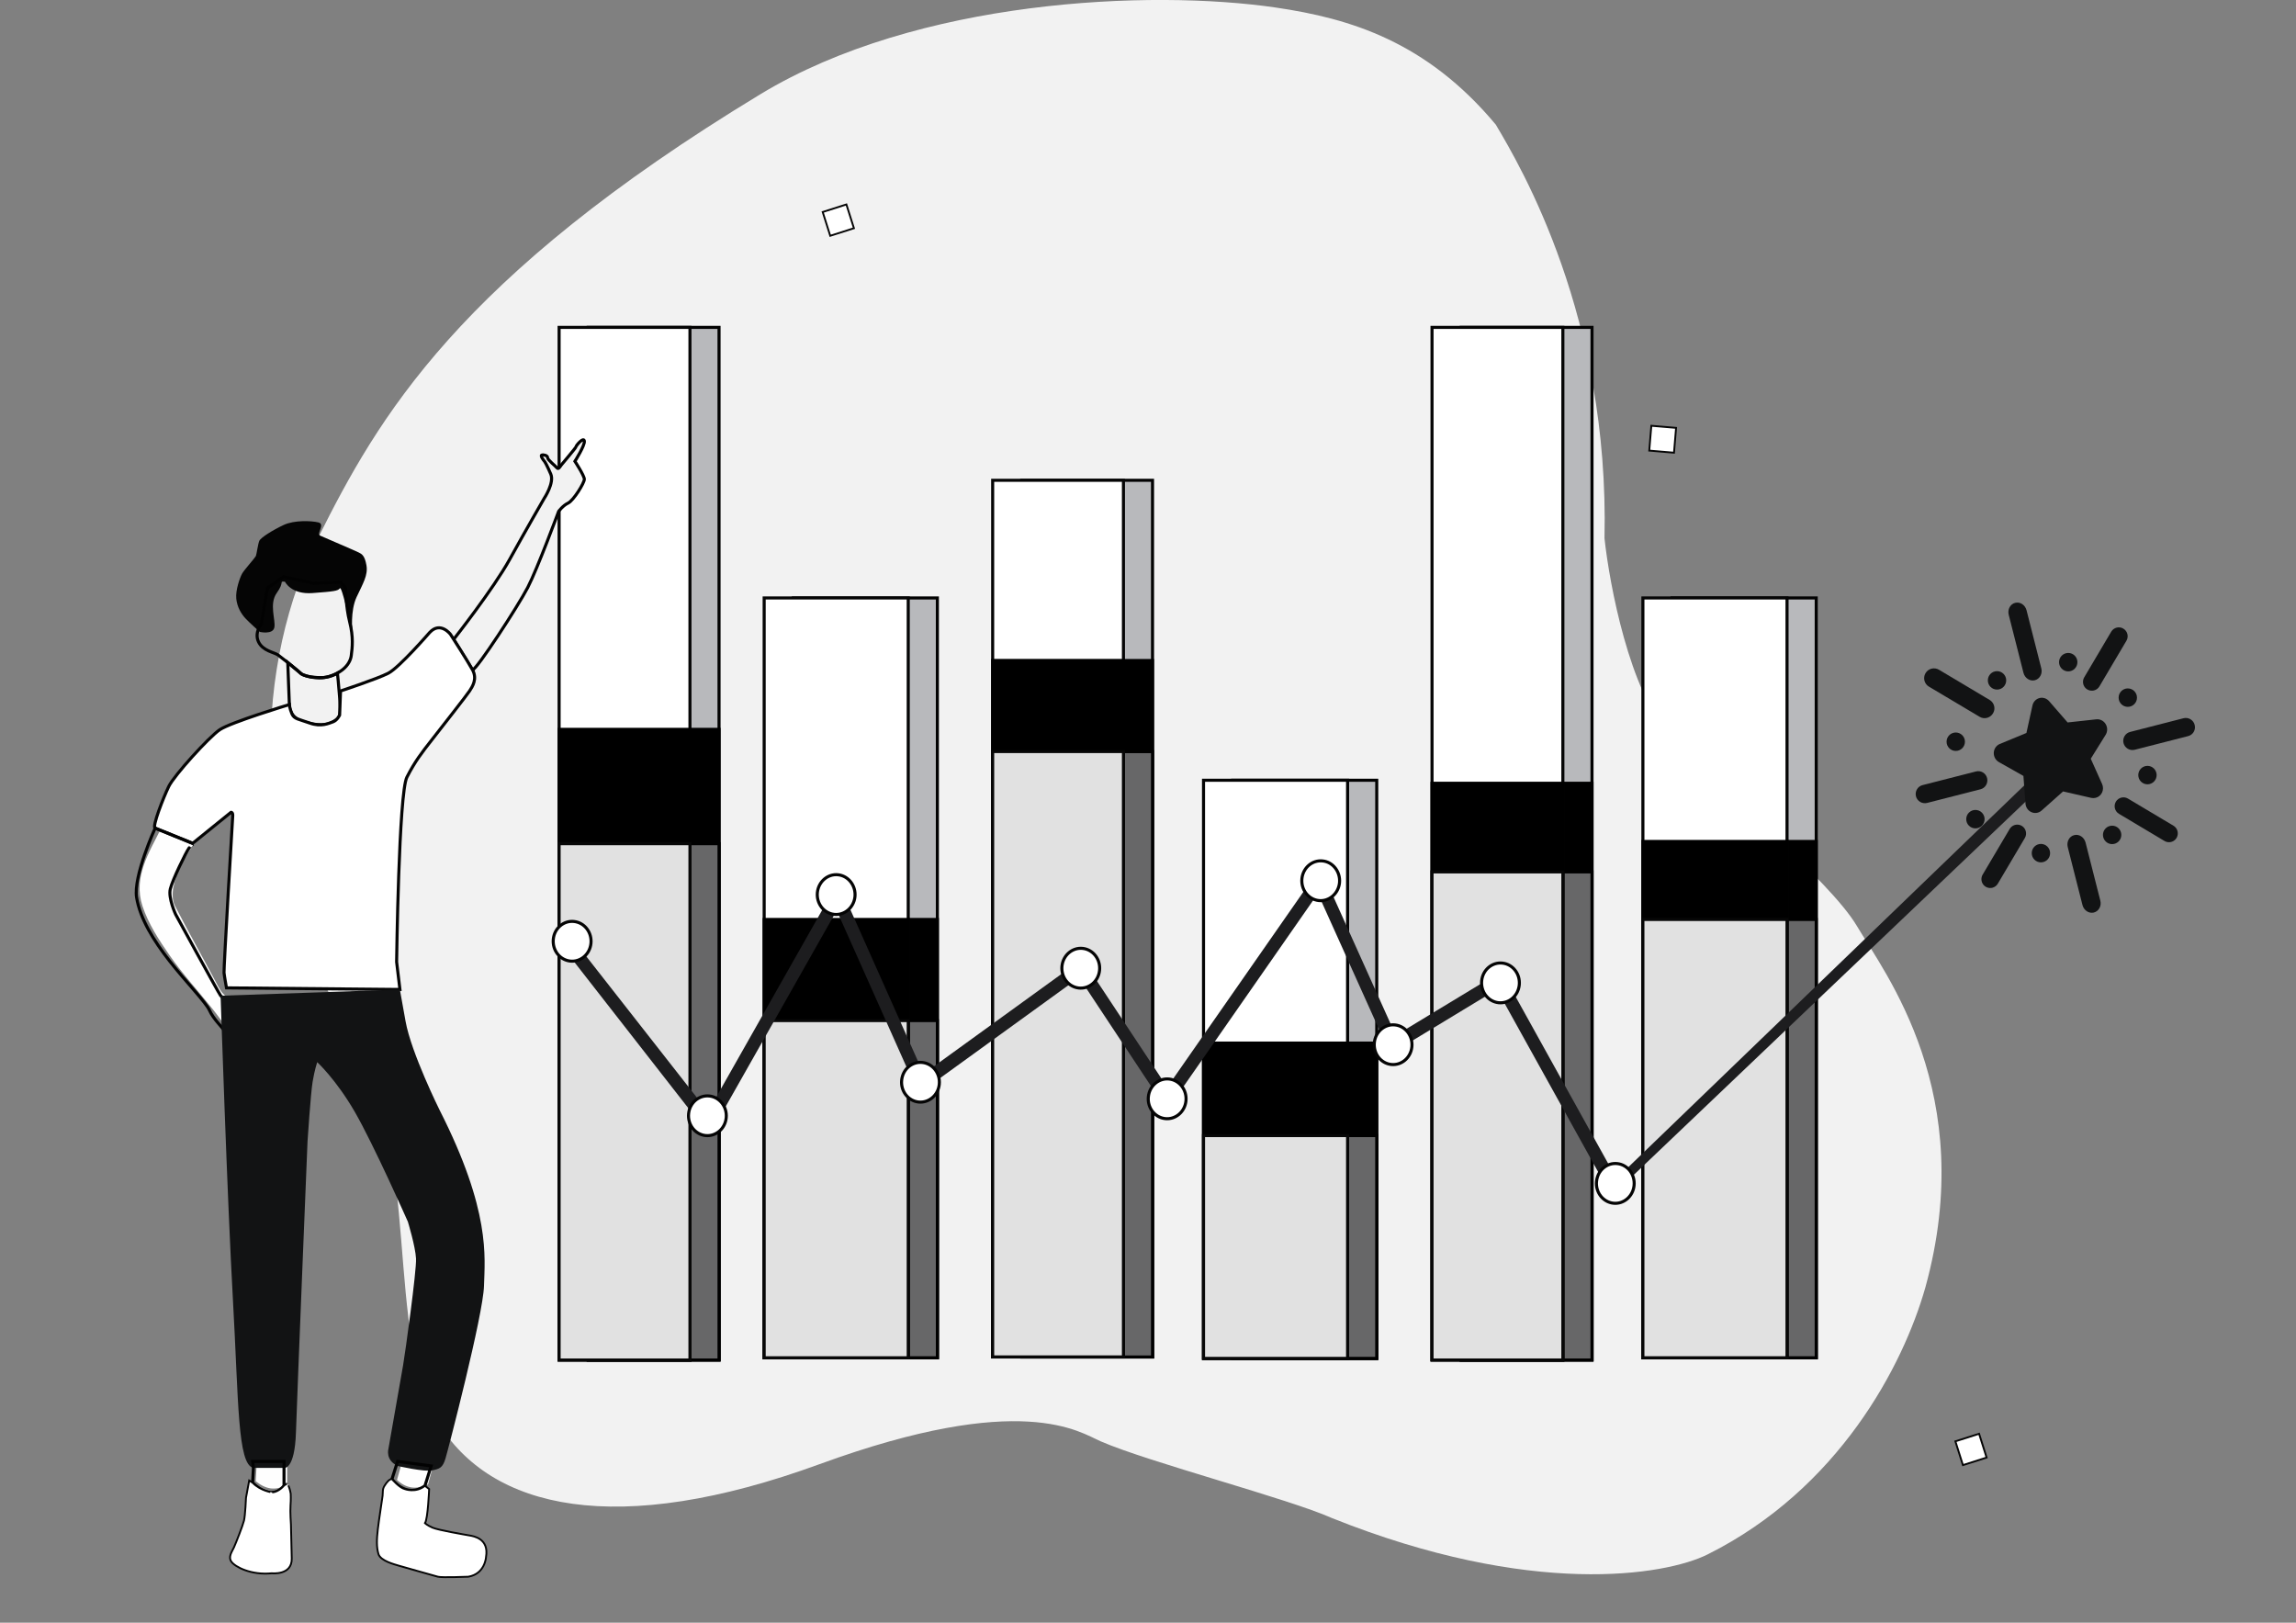 <svg width="375" height="265" viewBox="0 0 375 265" fill="none" xmlns="http://www.w3.org/2000/svg">
<rect x="0" y="0" width="375" height="265" fill="#808080" stroke="none"/>
<g clip-path="url(#clip0_8101_222255)">
<path d="M262.059 87.912C262.869 51.845 248.489 27.383 244.299 20.347C232.979 6.785 220.519 3.011 208.379 1.234C187.879 -1.767 149.809 -0.131 124.209 15.378C74.749 45.351 61.749 68.227 51.919 87.912C42.089 107.596 39.249 138.512 57.789 169.68C68.869 188.31 62.789 217.832 71.489 232.216C80.189 246.6 100.789 251.188 133.879 239.102C166.969 227.016 176.369 233.912 179.789 235.388C187.649 238.801 210.429 244.733 217.549 247.915C250.069 260.934 271.999 257.301 278.899 253.848C300.289 243.167 310.829 223.082 314.469 210.233C323.189 178.644 307.849 158.93 303.299 151.251C298.749 143.562 280.689 128.926 272.619 119.983C266.179 112.826 262.889 95.621 262.059 87.912Z" fill="#F2F2F2"/>
<path d="M117.438 53.463H96.068V222.1H117.438V53.463Z" fill="#B8B9BC" stroke="#020202" stroke-width="0.5" stroke-miterlimit="10"/>
<path d="M117.439 119.109H96.069V222.098H117.439V119.109Z" fill="black" stroke="black" stroke-width="0.5" stroke-miterlimit="10"/>
<path d="M117.438 137.782H96.068V222.1H117.438V137.782Z" fill="#676768" stroke="black" stroke-width="0.5" stroke-miterlimit="10"/>
<path d="M153.098 97.65H129.568V221.738H153.098V97.65Z" fill="#B8B9BC" stroke="#020202" stroke-width="0.5" stroke-miterlimit="10"/>
<path d="M153.099 150.156H129.569V221.736H153.099V150.156Z" fill="black" stroke="black" stroke-width="0.5" stroke-miterlimit="10"/>
<path d="M153.099 166.669H129.569V221.737H153.099V166.669Z" fill="#676768" stroke="black" stroke-width="0.5" stroke-miterlimit="10"/>
<path d="M188.239 78.436H166.879V221.606H188.239V78.436Z" fill="#B8B9BC" stroke="#020202" stroke-width="0.5" stroke-miterlimit="10"/>
<path d="M188.239 107.868H166.879V221.607H188.239V107.868Z" fill="black" stroke="black" stroke-width="0.5" stroke-miterlimit="10"/>
<path d="M188.239 122.745H166.879V221.608H188.239V122.745Z" fill="#676768" stroke="black" stroke-width="0.5" stroke-miterlimit="10"/>
<path d="M224.86 127.422H201.33V221.859H224.86V127.422Z" fill="#B8B9BC" stroke="#020202" stroke-width="0.5" stroke-miterlimit="10"/>
<path d="M224.859 170.343H201.329V221.847H224.859V170.343Z" fill="black" stroke="black" stroke-width="0.5" stroke-miterlimit="10"/>
<path d="M224.859 185.45H201.329V221.837H224.859V185.45Z" fill="#676768" stroke="black" stroke-width="0.5" stroke-miterlimit="10"/>
<path d="M260.018 53.463H238.648V222.1H260.018V53.463Z" fill="#B8B9BC" stroke="#020202" stroke-width="0.5" stroke-miterlimit="10"/>
<path d="M260.019 127.913H238.649V222.098H260.019V127.913Z" fill="black" stroke="black" stroke-width="0.5" stroke-miterlimit="10"/>
<path d="M260.018 142.389H238.648V222.099H260.018V142.389Z" fill="#676768" stroke="black" stroke-width="0.5" stroke-miterlimit="10"/>
<path d="M296.64 97.65H273.1V221.738H296.64V97.65Z" fill="#B8B9BC" stroke="#020202" stroke-width="0.5" stroke-miterlimit="10"/>
<path d="M296.64 137.417H273.1V221.735H296.64V137.417Z" fill="black" stroke="black" stroke-width="0.5" stroke-miterlimit="10"/>
<path d="M296.639 150.156H273.099V221.736H296.639V150.156Z" fill="#676768" stroke="black" stroke-width="0.5" stroke-miterlimit="10"/>
<path d="M112.688 53.463H91.318V222.1H112.688V53.463Z" fill="white" stroke="#050505" stroke-width="0.5" stroke-miterlimit="10"/>
<path d="M112.689 119.109H91.319V222.098H112.689V119.109Z" fill="black" stroke="black" stroke-width="0.5" stroke-miterlimit="10"/>
<path d="M112.688 137.782H91.318V222.1H112.688V137.782Z" fill="#E1E1E1" stroke="#070707" stroke-width="0.5" stroke-miterlimit="10"/>
<path d="M148.339 97.65H124.809V221.738H148.339V97.65Z" fill="white" stroke="#050505" stroke-width="0.5" stroke-miterlimit="10"/>
<path d="M148.339 150.156H124.809V221.736H148.339V150.156Z" fill="black" stroke="black" stroke-width="0.5" stroke-miterlimit="10"/>
<path d="M148.339 166.669H124.809V221.737H148.339V166.669Z" fill="#E1E1E1" stroke="#070707" stroke-width="0.5" stroke-miterlimit="10"/>
<path d="M183.489 78.436H162.129V221.606H183.489V78.436Z" fill="white" stroke="#050505" stroke-width="0.5" stroke-miterlimit="10"/>
<path d="M183.489 107.857H162.129V221.596H183.489V107.857Z" fill="black" stroke="black" stroke-width="0.5" stroke-miterlimit="10"/>
<path d="M183.489 122.733H162.129V221.596H183.489V122.733Z" fill="#E1E1E1" stroke="#070707" stroke-width="0.5" stroke-miterlimit="10"/>
<path d="M220.098 127.422H196.568V221.859H220.098V127.422Z" fill="white" stroke="#050505" stroke-width="0.5" stroke-miterlimit="10"/>
<path d="M220.099 170.343H196.569V221.847H220.099V170.343Z" fill="black" stroke="black" stroke-width="0.5" stroke-miterlimit="10"/>
<path d="M220.099 185.45H196.569V221.837H220.099V185.45Z" fill="#E1E1E1" stroke="#070707" stroke-width="0.5" stroke-miterlimit="10"/>
<path d="M255.259 53.463H233.889V222.1H255.259V53.463Z" fill="white" stroke="#050505" stroke-width="0.5" stroke-miterlimit="10"/>
<path d="M255.259 127.913H233.889V222.098H255.259V127.913Z" fill="black" stroke="black" stroke-width="0.5" stroke-miterlimit="10"/>
<path d="M255.259 142.389H233.889V222.099H255.259V142.389Z" fill="#E1E1E1" stroke="#070707" stroke-width="0.5" stroke-miterlimit="10"/>
<path d="M291.87 97.65H268.33V221.738H291.87V97.65Z" fill="white" stroke="#050505" stroke-width="0.5" stroke-miterlimit="10"/>
<path d="M291.87 137.417H268.33V221.735H291.87V137.417Z" fill="black" stroke="black" stroke-width="0.5" stroke-miterlimit="10"/>
<path d="M291.869 150.156H268.329V221.736H291.869V150.156Z" fill="#E1E1E1" stroke="#070707" stroke-width="0.5" stroke-miterlimit="10"/>
<path d="M115.869 185.388L92.369 155.274L93.989 153.929L115.629 181.554L136.879 144.042L150.849 175.36L176.769 156.599L190.639 177.558L215.639 141.683L227.969 169.076L245.239 158.617L264.019 192.465L333.969 125.03L335.059 126.887L263.209 195.326L244.479 161.588L227.059 172.148L215.249 145.919L190.599 181.313L176.249 159.631L150.009 178.623L136.659 148.69L115.869 185.388Z" fill="#1D1D1F"/>
<path d="M118.609 182.55C118.429 184.337 116.909 185.632 115.209 185.441C113.519 185.251 112.289 183.655 112.469 181.868C112.649 180.081 114.169 178.796 115.869 178.987C117.559 179.178 118.789 180.774 118.609 182.55Z" fill="white" stroke="#050505" stroke-width="0.5" stroke-miterlimit="10"/>
<path d="M96.519 154.06C96.339 155.847 94.819 157.142 93.119 156.951C91.419 156.76 90.189 155.164 90.369 153.368C90.549 151.591 92.079 150.286 93.769 150.487C95.479 150.677 96.699 152.283 96.519 154.06Z" fill="white" stroke="#050505" stroke-width="0.5" stroke-miterlimit="10"/>
<path d="M139.639 146.442C139.449 148.219 137.929 149.514 136.239 149.323C134.539 149.133 133.319 147.537 133.499 145.75C133.689 143.963 135.209 142.668 136.899 142.859C138.589 143.05 139.819 144.656 139.639 146.442Z" fill="white" stroke="#050505" stroke-width="0.5" stroke-miterlimit="10"/>
<path d="M153.409 177.077C153.229 178.864 151.709 180.148 150.009 179.968C148.319 179.777 147.079 178.181 147.269 176.394C147.449 174.608 148.969 173.323 150.659 173.513C152.369 173.704 153.589 175.3 153.409 177.077Z" fill="white" stroke="#050505" stroke-width="0.5" stroke-miterlimit="10"/>
<path d="M179.589 158.458C179.409 160.245 177.889 161.539 176.189 161.349C174.489 161.158 173.269 159.562 173.449 157.765C173.639 155.989 175.159 154.694 176.849 154.884C178.549 155.075 179.769 156.681 179.589 158.458Z" fill="white" stroke="#050505" stroke-width="0.5" stroke-miterlimit="10"/>
<path d="M193.699 179.788C193.519 181.565 191.999 182.87 190.299 182.679C188.599 182.489 187.369 180.883 187.559 179.106C187.739 177.319 189.269 176.024 190.959 176.215C192.649 176.406 193.879 178.002 193.699 179.788Z" fill="white" stroke="#050505" stroke-width="0.5" stroke-miterlimit="10"/>
<path d="M218.779 144.174C218.589 145.95 217.069 147.255 215.379 147.065C213.679 146.874 212.459 145.268 212.639 143.491C212.819 141.704 214.339 140.409 216.039 140.6C217.729 140.781 218.949 142.387 218.779 144.174Z" fill="white" stroke="#050505" stroke-width="0.5" stroke-miterlimit="10"/>
<path d="M230.599 170.955C230.419 172.742 228.899 174.027 227.209 173.836C225.509 173.645 224.289 172.049 224.469 170.262C224.649 168.486 226.169 167.191 227.859 167.381C229.549 167.562 230.779 169.168 230.599 170.955Z" fill="white" stroke="#050505" stroke-width="0.5" stroke-miterlimit="10"/>
<path d="M248.139 160.857C247.949 162.644 246.439 163.939 244.739 163.748C243.049 163.557 241.819 161.961 241.999 160.164C242.179 158.378 243.709 157.093 245.399 157.283C247.099 157.474 248.319 159.07 248.139 160.857Z" fill="white" stroke="#050505" stroke-width="0.5" stroke-miterlimit="10"/>
<path d="M266.89 193.602C266.71 195.389 265.18 196.683 263.5 196.493C261.8 196.302 260.57 194.696 260.76 192.919C260.94 191.133 262.46 189.838 264.15 190.028C265.85 190.209 267.07 191.815 266.89 193.602Z" fill="white" stroke="#050505" stroke-width="0.5" stroke-miterlimit="10"/>
<path d="M43.239 165.856C42.66 165.304 42.09 164.762 41.239 163.959C42.109 164.189 42.69 164.34 43.289 164.501C42.73 163.748 41.59 163.256 40.02 163.437C37.989 163.677 36.63 162.965 35.669 161.148C33.33 156.731 30.86 152.375 28.57 147.918C28.14 147.095 28.13 145.89 28.309 144.937C28.86 142.126 30.259 139.687 31.95 137.489C30.14 136.746 28.34 136.003 26.36 135.19C24.38 139.185 21.709 143.2 23.27 147.958C24.22 150.849 25.98 153.549 27.739 156.069C29.869 159.11 32.4 161.871 34.719 164.772C35.609 165.886 36.419 167.05 37.33 168.285C37.429 167.853 37.51 167.472 37.599 167.1C39.109 166.046 39.389 166.097 42.66 167.974C42.139 166.779 41.45 166.327 39.139 165.655C39.999 165.314 40.2 165.364 42.349 166.458C42.41 166.398 42.469 166.337 42.529 166.287C41.65 165.745 40.779 165.203 39.9 164.661C39.929 164.591 39.959 164.511 39.989 164.44C41.069 164.902 42.16 165.364 43.239 165.826V165.856Z" fill="#FEFEFE"/>
<path d="M46.9 239.482C45.219 239.482 43.669 239.482 41.9 239.482C41.859 240.265 41.809 241.098 41.77 241.901C43.41 243.206 45.039 243.557 46.9 242.383C46.9 241.51 46.9 240.576 46.9 239.482Z" fill="#FEFEFE"/>
<path d="M65.55 239.164C65.32 239.997 65.08 240.81 64.84 241.684C66.35 243.089 68.01 243.3 69.92 242.406C70.12 241.653 70.34 240.83 70.56 240.007C68.88 239.726 67.3 239.465 65.55 239.164Z" fill="#FEFEFE"/>
<path d="M42.369 166.468C42.659 166.679 42.949 166.889 43.239 167.1L43.279 167.06C43.039 166.809 42.799 166.548 42.559 166.287C42.489 166.357 42.429 166.418 42.369 166.468Z" fill="#FEFEFE"/>
<path d="M43.26 165.837C43.28 165.887 43.3 165.947 43.29 165.917C43.31 165.947 43.28 165.897 43.24 165.857C43.24 165.857 43.26 165.837 43.26 165.837Z" fill="#FEFEFE"/>
<path d="M95.349 72.202C95.399 72.182 95.459 72.152 95.389 72.182C95.439 72.102 95.409 72.162 95.369 72.212L95.349 72.202Z" fill="#FEFEFE"/>
<path d="M43.24 167.112C43.28 167.172 43.33 167.232 43.37 167.292C43.39 167.262 43.41 167.242 43.43 167.222C43.38 167.172 43.32 167.122 43.27 167.072L43.24 167.112Z" fill="#FEFEFE"/>
<path d="M43.089 168.185L43.069 168.255L43.139 168.235L43.089 168.185Z" fill="#FEFEFE"/>
<path d="M342.28 130.29C342.04 130.35 341.8 130.35 341.55 130.3L336.96 129.246L333.44 132.377C332.99 132.779 332.35 132.879 331.8 132.638C331.24 132.397 330.86 131.855 330.82 131.233L330.48 126.716L326.48 124.458C325.94 124.156 325.61 123.554 325.64 122.922C325.67 122.289 326.05 121.737 326.62 121.496L330.97 119.7L331.96 115.203C332.09 114.61 332.53 114.149 333.1 113.998C333.67 113.847 334.28 114.048 334.68 114.51L337.7 117.983L342.38 117.471C342.99 117.401 343.59 117.712 343.91 118.244C344.24 118.786 344.24 119.469 343.91 120.001L341.48 123.905L343.33 128.031C343.53 128.473 343.53 128.985 343.33 129.416C343.12 129.858 342.74 130.179 342.28 130.29Z" fill="#121314"/>
<path d="M319.429 122.634C320.257 122.634 320.929 121.96 320.929 121.128C320.929 120.297 320.257 119.623 319.429 119.623C318.6 119.623 317.929 120.297 317.929 121.128C317.929 121.96 318.6 122.634 319.429 122.634Z" fill="#121314"/>
<path d="M322.639 135.28C323.468 135.28 324.139 134.606 324.139 133.775C324.139 132.943 323.468 132.269 322.639 132.269C321.811 132.269 321.139 132.943 321.139 133.775C321.139 134.606 321.811 135.28 322.639 135.28Z" fill="#121314"/>
<path d="M337.799 109.644C338.628 109.644 339.299 108.97 339.299 108.138C339.299 107.306 338.628 106.632 337.799 106.632C336.971 106.632 336.299 107.306 336.299 108.138C336.299 108.97 336.971 109.644 337.799 109.644Z" fill="#121314"/>
<path d="M326.169 112.615C326.997 112.615 327.669 111.941 327.669 111.109C327.669 110.278 326.997 109.604 326.169 109.604C325.341 109.604 324.669 110.278 324.669 111.109C324.669 111.941 325.341 112.615 326.169 112.615Z" fill="#121314"/>
<path d="M333.339 140.831C334.168 140.831 334.839 140.157 334.839 139.326C334.839 138.494 334.168 137.82 333.339 137.82C332.511 137.82 331.839 138.494 331.839 139.326C331.839 140.157 332.511 140.831 333.339 140.831Z" fill="#121314"/>
<path d="M344.97 137.852C345.798 137.852 346.47 137.178 346.47 136.346C346.47 135.514 345.798 134.84 344.97 134.84C344.141 134.84 343.47 135.514 343.47 136.346C343.47 137.178 344.141 137.852 344.97 137.852Z" fill="#121314"/>
<path d="M347.529 115.435C348.358 115.435 349.029 114.761 349.029 113.93C349.029 113.098 348.358 112.424 347.529 112.424C346.701 112.424 346.029 113.098 346.029 113.93C346.029 114.761 346.701 115.435 347.529 115.435Z" fill="#121314"/>
<path d="M350.739 128.084C351.568 128.084 352.239 127.41 352.239 126.578C352.239 125.747 351.568 125.073 350.739 125.073C349.911 125.073 349.239 125.747 349.239 126.578C349.239 127.41 349.911 128.084 350.739 128.084Z" fill="#121314"/>
<path d="M332.349 111.089C331.549 111.29 330.719 110.758 330.489 109.884L328.079 100.399C327.859 99.525 328.329 98.652 329.129 98.451C329.929 98.24 330.759 98.782 330.989 99.656L333.399 109.142C333.629 110.005 333.159 110.878 332.349 111.089Z" fill="#121314"/>
<path d="M341.989 149.022C341.189 149.223 340.359 148.681 340.129 147.818L337.719 138.332C337.499 137.458 337.969 136.585 338.769 136.384C339.569 136.174 340.399 136.716 340.629 137.589L343.039 147.075C343.269 147.938 342.799 148.811 341.989 149.022Z" fill="#121314"/>
<path d="M324.528 117.234C324.118 117.344 323.678 117.274 323.318 117.053L315.048 112.134C314.288 111.683 314.038 110.699 314.488 109.936C314.938 109.173 315.918 108.922 316.688 109.374L324.958 114.303C325.518 114.634 325.818 115.266 325.728 115.909C325.618 116.551 325.148 117.073 324.528 117.234Z" fill="#121314"/>
<path d="M354.609 137.498C354.239 137.588 353.849 137.538 353.519 137.337L346.079 132.9C345.399 132.489 345.179 131.605 345.579 130.923C345.979 130.24 346.859 130.009 347.549 130.411L354.989 134.848C355.489 135.149 355.759 135.721 355.679 136.303C355.599 136.885 355.169 137.357 354.609 137.498Z" fill="#121314"/>
<path d="M342.009 112.754C341.439 112.894 340.849 112.684 340.499 112.222C340.149 111.76 340.119 111.118 340.409 110.616L344.839 103.127C345.259 102.465 346.129 102.254 346.799 102.656C347.469 103.057 347.709 103.92 347.319 104.613L342.889 112.101C342.699 112.423 342.379 112.663 342.009 112.754Z" fill="#121314"/>
<path d="M325.419 144.976C324.849 145.116 324.259 144.905 323.909 144.444C323.559 143.972 323.529 143.339 323.819 142.838L328.239 135.369C328.649 134.687 329.529 134.466 330.209 134.868C330.889 135.269 331.119 136.162 330.719 136.845L326.299 144.313C326.109 144.634 325.799 144.875 325.419 144.976Z" fill="#121314"/>
<path d="M323.469 128.896L314.749 131.125C313.949 131.326 313.129 130.844 312.929 130.041C312.729 129.238 313.209 128.415 314.009 128.214L322.729 125.985C323.529 125.775 324.349 126.266 324.549 127.069C324.749 127.872 324.269 128.696 323.469 128.896Z" fill="#121314"/>
<path d="M357.379 120.214L348.659 122.442C347.859 122.643 347.039 122.161 346.829 121.358C346.629 120.555 347.109 119.732 347.909 119.531L356.629 117.293C357.429 117.092 358.249 117.574 358.449 118.377C358.669 119.19 358.179 120.013 357.379 120.214Z" fill="#121314"/>
<path d="M135.599 38.507L134.369 34.622L138.239 33.388L139.469 37.272L135.599 38.507Z" fill="white" stroke="#050505" stroke-width="0.3" stroke-miterlimit="10"/>
<path d="M320.599 239.265L319.369 235.38L323.239 234.146L324.469 238.03L320.599 239.265Z" fill="white" stroke="#050505" stroke-width="0.3" stroke-miterlimit="10"/>
<path d="M273.409 73.929L269.369 73.588L269.709 69.532L273.749 69.874L273.409 73.929Z" fill="white" stroke="#050505" stroke-width="0.3" stroke-miterlimit="10"/>
<path d="M42.44 103.197C42.44 103.197 44.559 103.679 44.809 102.475C45.059 101.27 43.9 98.63 45.219 96.813C46.539 94.996 45.51 94.926 46.539 94.996C47.569 95.067 46.539 94.996 46.539 94.996C46.539 94.996 47.529 97.114 51.039 96.853C54.539 96.592 55.209 96.512 55.51 96.07C55.809 95.629 57.109 101.571 57.109 101.571L57.55 103.117C57.55 103.117 57.19 99.764 58.239 97.516C59.289 95.267 60.139 93.922 59.849 92.306C59.569 90.69 59.069 90.469 58.599 90.228C58.13 89.978 52.929 87.769 52.279 87.468C51.63 87.167 53.15 85.601 52.02 85.32C50.889 85.039 48.059 84.908 46.309 85.742C44.559 86.565 42.58 87.789 42.349 88.331C42.12 88.873 41.919 90.54 41.77 90.841C41.609 91.152 39.88 93.069 39.539 93.681C39.2 94.294 38.45 96.352 38.59 97.757C38.73 99.172 39.429 100.266 40.059 100.959C40.69 101.652 42.44 103.197 42.44 103.197Z" fill="#050505"/>
<path d="M74.089 104.422C74.089 104.422 80.569 96.201 83.249 91.343C85.929 86.484 88.889 81.375 88.889 81.375C88.889 81.375 90.569 78.855 89.959 77.43C89.349 76.005 88.999 75.402 88.889 75.292C88.779 75.181 88.209 74.409 88.489 74.318C88.769 74.228 89.439 74.368 89.439 74.74C89.439 75.111 90.719 76.085 90.959 76.396C91.199 76.707 91.429 76.276 91.669 75.944C91.909 75.623 94.039 73.174 94.079 72.953C94.109 72.732 95.319 71.307 95.439 72.02C95.559 72.732 93.899 75.332 93.899 75.332C93.899 75.332 95.419 77.651 95.439 78.253C95.459 78.845 93.669 81.736 92.789 82.158C91.909 82.579 91.239 83.513 91.239 83.513C91.239 83.513 87.789 92.858 86.189 95.95C84.589 99.031 77.889 109.31 77.179 109.401L74.089 104.422Z" fill="#F2F2F2" stroke="#020202" stroke-width="0.5" stroke-miterlimit="10"/>
<path d="M42.679 101.882C42.679 101.882 41.509 103.318 42.219 104.813C42.929 106.309 44.789 106.52 45.409 106.961C46.029 107.413 48.759 109.561 49.169 110.013C49.349 110.214 51.609 111.127 53.809 110.455C56.009 109.782 57.189 108.407 57.369 107.072C57.549 105.737 57.739 104.03 57.109 101.551C56.479 99.072 56.449 96.05 56.449 96.05L55.669 95.076L51.219 95.257L46.349 94.183L43.689 96.01L42.679 101.882Z" stroke="#020202" stroke-width="0.5" stroke-miterlimit="10"/>
<path d="M47 108.197L47.26 115.063C47.26 115.063 47.1 117.111 49.53 117.844C51.96 118.576 53.42 118.486 54.4 117.874C55.38 117.261 55.73 117.251 55.52 114.471C55.31 111.69 55.11 109.934 55.11 109.934C55.11 109.934 53.71 110.797 52.12 110.657C52.12 110.657 50.02 110.636 49.18 110.014L47 108.197Z" stroke="#020202" stroke-width="0.5" stroke-miterlimit="10"/>
<path d="M47.259 115.062C47.259 115.062 37.639 117.973 35.879 119.178C34.119 120.382 28.439 126.636 27.569 128.423C26.699 130.209 24.809 135.038 25.329 135.238C25.849 135.439 31.449 137.738 31.449 137.738L37.739 132.649C37.739 132.649 38.059 132.618 38.009 133.281C37.959 133.943 36.529 158.265 36.589 158.857C36.649 159.45 36.989 161.327 36.989 161.327L65.319 161.588L64.779 157.091C64.779 157.091 65.129 129.507 66.459 126.917C67.789 124.327 68.869 122.952 70.469 120.904C72.069 118.856 76.219 113.567 76.699 112.834C77.179 112.101 77.979 110.866 77.179 109.401C76.379 107.935 73.589 103.609 73.589 103.609C73.589 103.609 71.939 101.391 70.169 103.298C70.169 103.298 65.209 109.019 63.419 109.943C61.629 110.866 55.619 112.844 55.619 112.844L55.469 116.789C55.469 116.789 55.069 117.642 54.389 117.883C53.709 118.114 52.469 118.756 50.599 118.084C48.729 117.411 48.049 117.441 47.679 116.568C47.309 115.695 47.259 115.062 47.259 115.062Z" fill="white" stroke="#050505" stroke-width="0.5" stroke-miterlimit="10"/>
<path d="M25.339 135.237C25.339 135.237 21.749 143.107 22.309 146.56C22.869 150.013 25.089 153.596 27.699 156.939C30.309 160.281 33.669 163.724 34.229 165.019C34.789 166.314 36.389 167.88 36.839 168.532C37.289 169.185 36.989 167.78 37.109 167.348C37.229 166.916 37.779 166.535 38.589 166.665C39.389 166.796 42.079 168.753 42.169 168.221C42.259 167.689 40.439 166.485 39.809 166.274C39.169 166.063 38.649 165.903 38.649 165.903C38.649 165.903 38.139 165.381 39.199 165.531C40.259 165.682 42.729 167.338 42.729 167.338C42.729 167.338 42.659 166.776 42.289 166.414C41.919 166.063 39.509 164.678 39.509 164.678L42.739 166.083C42.739 166.083 43.349 166.153 42.739 165.591C42.129 165.029 40.739 164.176 40.739 164.176C40.739 164.176 42.989 165.17 42.789 164.718C42.589 164.266 41.819 163.303 40.669 163.483C39.519 163.654 39.859 163.885 38.409 163.684C36.959 163.483 36.259 162.851 36.029 162.59C35.799 162.329 28.689 149.33 28.689 149.33C28.689 149.33 27.439 146.65 27.819 145.154C28.199 143.659 30.339 139.222 30.899 138.459C31.459 137.696 31.459 137.706 31.459 137.706L25.339 135.237Z" stroke="#020202" stroke-width="0.5" stroke-miterlimit="10"/>
<path d="M36.029 162.611C36.029 162.611 37.119 195.947 38.049 212.379C38.979 228.811 38.769 239.16 41.379 239.722H46.379C46.379 239.722 48.139 240.154 48.339 233.89C48.539 227.627 50.229 186.391 50.229 186.391C50.229 186.391 50.739 178.592 51.059 176.665C51.379 174.727 51.809 173.462 51.809 173.462C51.809 173.462 54.869 176.263 57.939 181.563C61.009 186.863 66.619 199.521 66.619 199.521C66.619 199.521 67.849 203.566 67.949 205.533C68.049 207.501 66.179 220.982 65.839 222.949C65.499 224.917 63.439 236.611 63.439 236.611C63.439 236.611 62.889 238.508 65.019 239.421C65.019 239.421 69.289 240.395 70.559 240.134C71.829 239.873 72.309 239.702 72.769 238.157C73.229 236.611 78.919 214.728 79.049 210.01C79.179 205.293 80.179 197.784 71.799 181.282C71.799 181.282 67.169 171.967 66.239 166.787C65.309 161.598 65.309 161.598 65.309 161.598L36.029 162.611Z" fill="#121314"/>
<path d="M41.389 239.722L41.259 242.141C41.259 242.141 44.209 245.384 46.389 242.623V238.658H41.259L41.389 239.722Z" stroke="#020202" stroke-width="0.5" stroke-miterlimit="10"/>
<path d="M64.939 238.658L64.019 241.549C64.019 241.549 66.329 244.842 69.409 242.643L70.419 239.401L64.939 238.658Z" stroke="#020202" stroke-width="0.5" stroke-miterlimit="10"/>
<path d="M41.259 242.142L40.699 241.78L40.179 244.601C40.179 244.601 40.059 247.492 39.849 248.335C39.639 249.178 38.549 251.949 38.219 252.681C37.889 253.414 37.219 254.247 37.809 255.06C38.399 255.873 40.999 257.279 44.399 256.927C44.399 256.927 47.699 257.309 47.649 254.528L47.519 248.967C47.519 248.967 47.369 246.9 47.449 245.856C47.529 244.812 47.479 243.928 47.479 243.928C47.479 243.928 47.359 243.176 47.139 242.704C46.919 242.232 46.919 242.242 46.919 242.242L46.379 242.613C46.379 242.613 45.619 243.607 44.469 243.728C44.479 243.728 42.579 243.507 41.259 242.142Z" fill="white" stroke="#050505" stroke-width="0.3" stroke-miterlimit="10"/>
<path d="M69.41 242.646L70.09 243.178C70.09 243.178 69.89 248.096 69.41 248.739C69.41 248.739 69.72 249.08 70.65 249.481C71.58 249.883 75.98 250.636 76.68 250.756C77.38 250.877 79.9 251.268 79.38 254.279C79.38 254.279 79.24 257.02 76.49 257.492C76.49 257.492 72.14 257.672 71.52 257.492C70.9 257.311 65.51 255.815 65.02 255.655C64.52 255.494 62.15 254.922 61.81 253.778C61.48 252.643 61.51 251.459 61.71 249.742C61.91 248.036 62.42 244.874 62.49 244.262C62.56 243.649 62.44 243.208 62.8 242.646C63.15 242.073 63.62 241.501 64.02 241.551C64.02 241.551 65.23 242.977 66.11 243.178C66.11 243.178 67.9 243.87 69.41 242.646Z" fill="white" stroke="#050505" stroke-width="0.3" stroke-miterlimit="10"/>
</g>
<defs>
<clipPath id="clip0_8101_222255">
<rect width="375" height="265" fill="white"/>
</clipPath>
</defs>
</svg>

